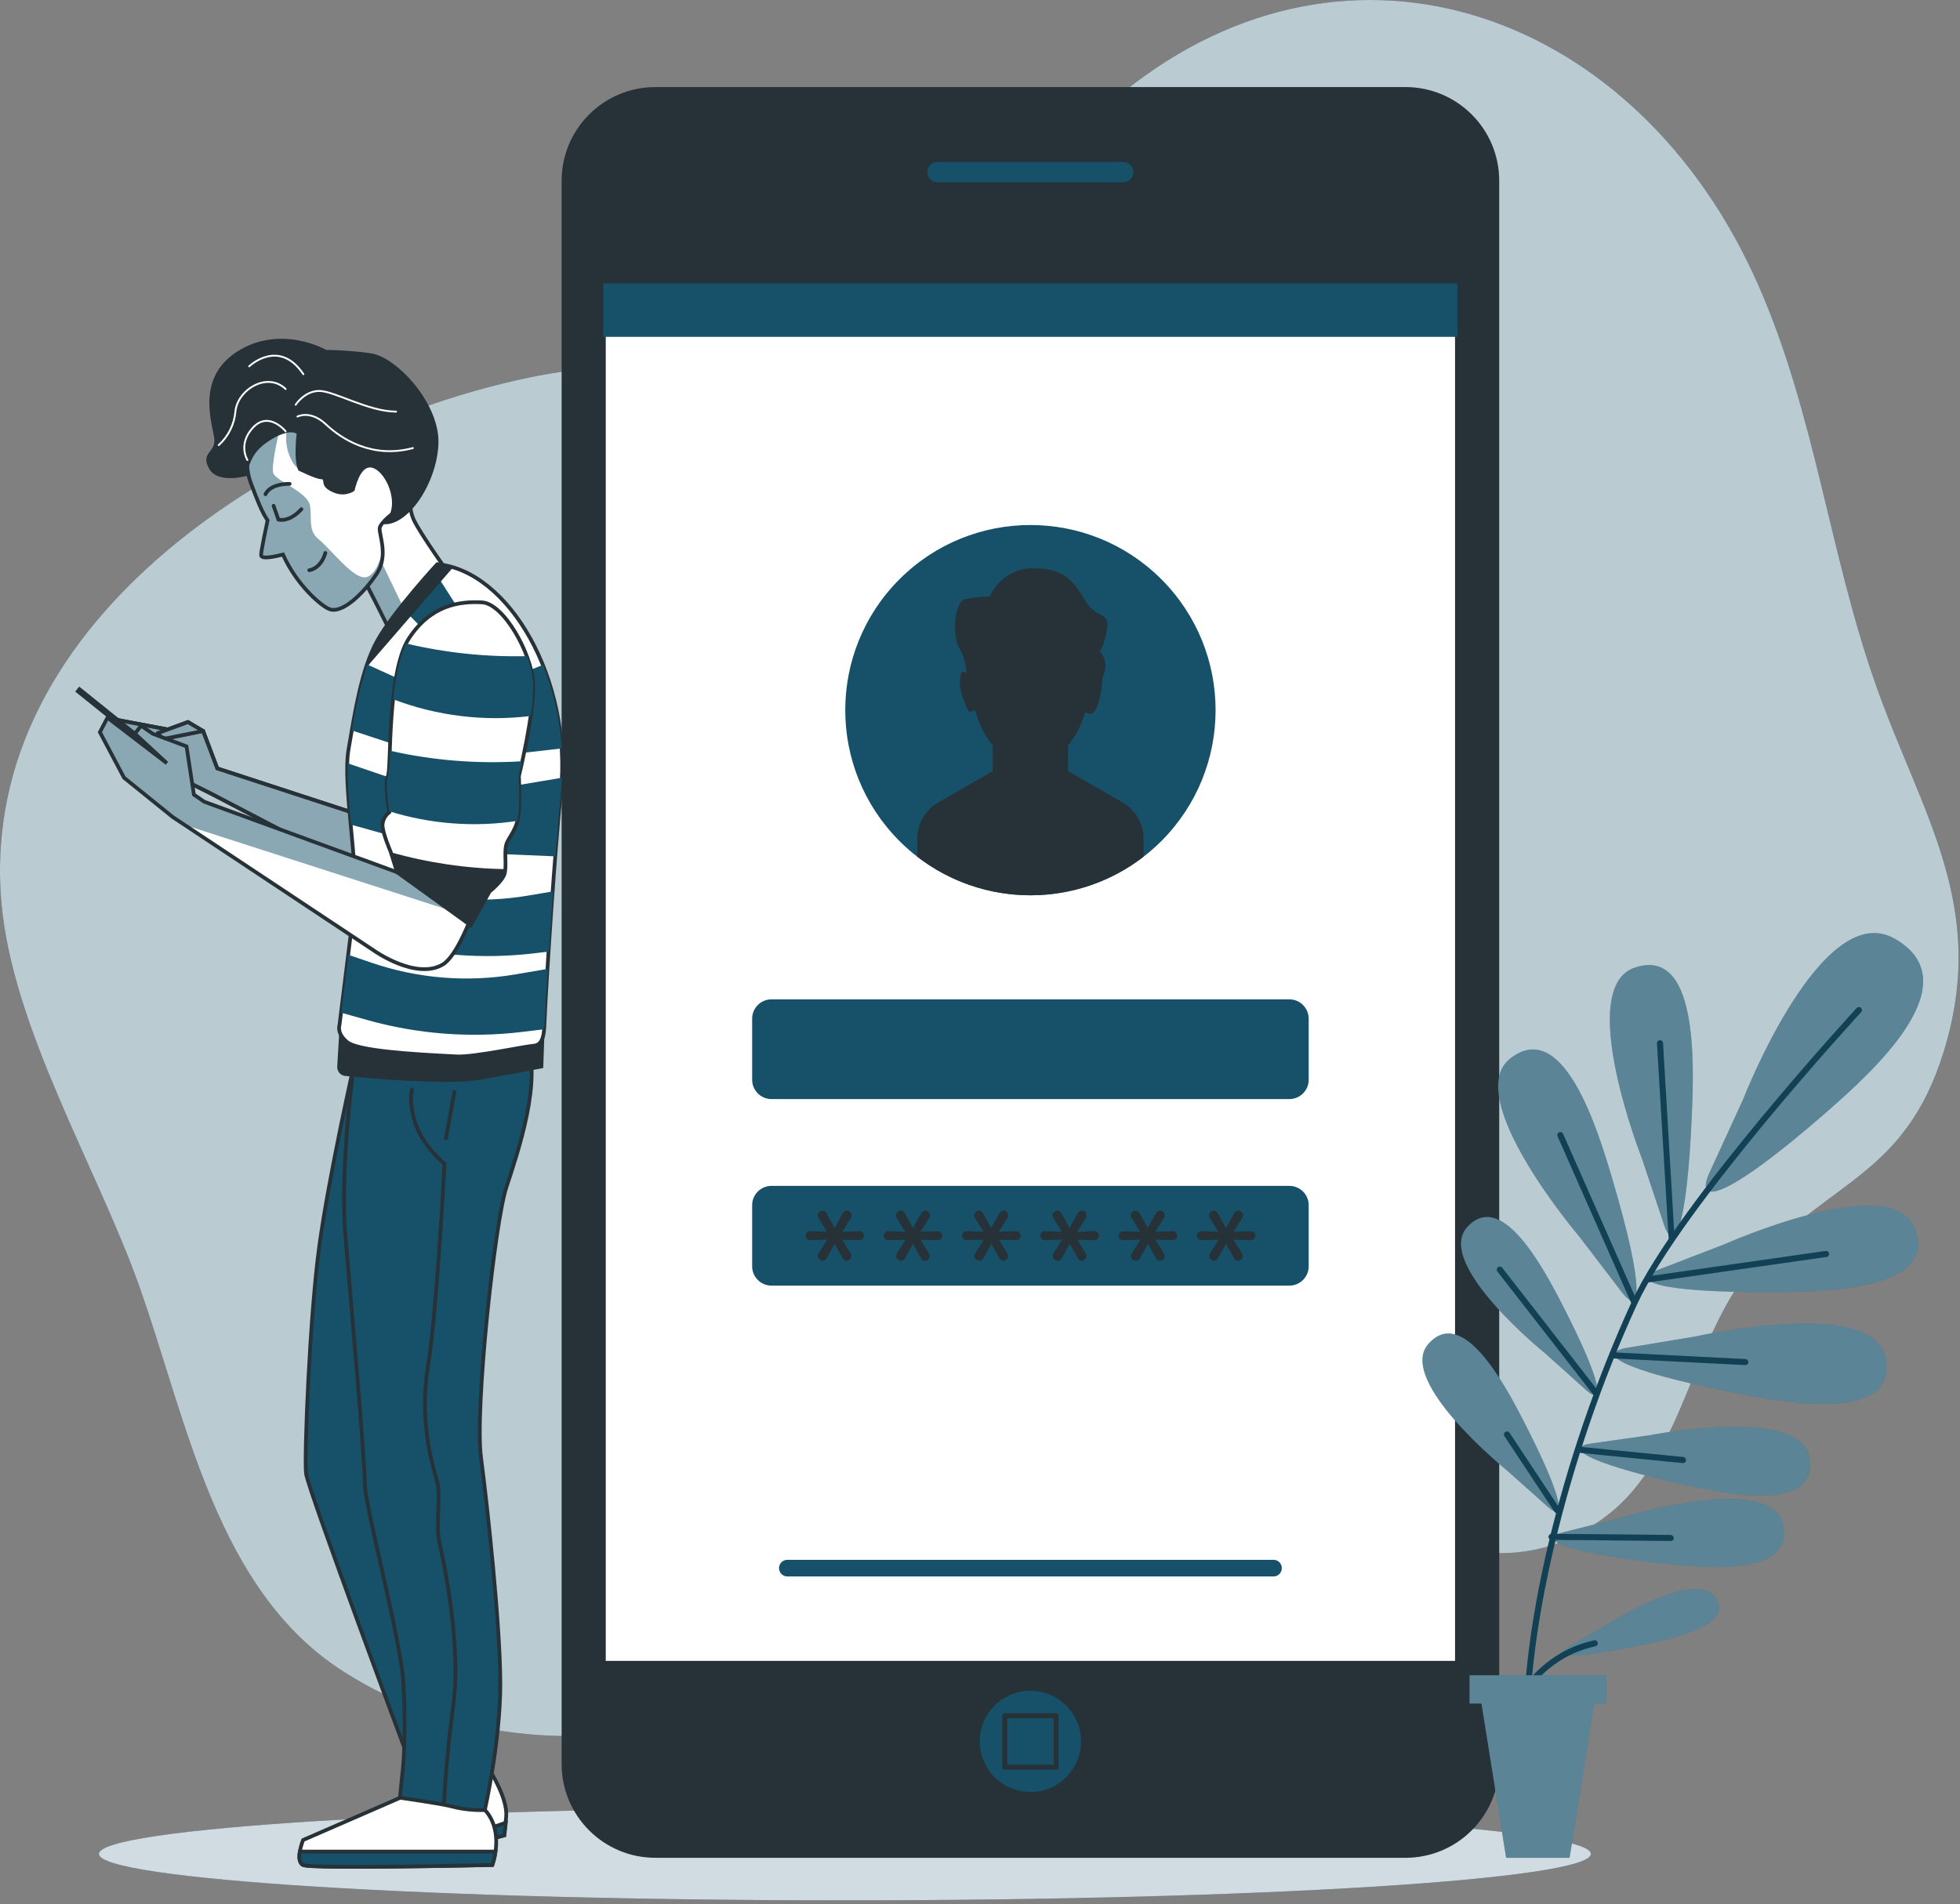 <svg width="528" height="513" viewBox="0 0 528 513" fill="none" xmlns="http://www.w3.org/2000/svg">
<rect x="0" y="0" width="528" height="513" fill="#808080" stroke="none"/>
<path d="M473.72 76.939C441.376 3.19 363.74 -24.578 302.484 24.939C278.564 44.257 263.64 75.002 234.351 87.339C206.869 98.909 172.055 95.503 142.337 101.769C79.053 115.029 -6.149 165.339 0.351 242.858C3.198 276.814 26.104 314.527 37.427 346.299C50.427 382.855 58.227 428.589 92.638 450.442C151.632 487.96 222.794 457.293 275.938 427.042C304.538 410.779 320.281 400.782 351.078 406.359C379.587 411.559 405.262 429.759 433.121 408.166C454.038 391.955 455.767 359.104 473.33 339.812C493.116 318.076 513.175 316.503 523.458 283.834C535.925 244.197 517.556 219.432 505.141 184.02C492.726 148.608 488.956 111.636 473.72 76.939Z" fill="#165069"/>
<g opacity="0.7">
<path d="M473.72 76.939C441.376 3.19 363.74 -24.578 302.484 24.939C278.564 44.257 263.64 75.002 234.351 87.339C206.869 98.909 172.055 95.503 142.337 101.769C79.053 115.029 -6.149 165.339 0.351 242.858C3.198 276.814 26.104 314.527 37.427 346.299C50.427 382.855 58.227 428.589 92.638 450.442C151.632 487.96 222.794 457.293 275.938 427.042C304.538 410.779 320.281 400.782 351.078 406.359C379.587 411.559 405.262 429.759 433.121 408.166C454.038 391.955 455.767 359.104 473.33 339.812C493.116 318.076 513.175 316.503 523.458 283.834C535.925 244.197 517.556 219.432 505.141 184.02C492.726 148.608 488.956 111.636 473.72 76.939Z" fill="white"/>
</g>
<path d="M227.604 512.023C338.588 512.023 428.558 506.418 428.558 499.504C428.558 492.59 338.588 486.985 227.604 486.985C116.621 486.985 26.65 492.59 26.65 499.504C26.65 506.418 116.621 512.023 227.604 512.023Z" fill="#165069"/>
<path opacity="0.8" d="M227.604 512.023C338.588 512.023 428.558 506.418 428.558 499.504C428.558 492.59 338.588 486.985 227.604 486.985C116.621 486.985 26.65 492.59 26.65 499.504C26.65 506.418 116.621 512.023 227.604 512.023Z" fill="white"/>
<path d="M378.612 23.457H176.553C162.603 23.457 151.294 34.766 151.294 48.716V475.298C151.294 489.248 162.603 500.557 176.553 500.557H378.612C392.562 500.557 403.871 489.248 403.871 475.298V48.716C403.871 34.766 392.562 23.457 378.612 23.457Z" fill="#263238"/>
<path d="M392.639 75.847H162.513V448.167H392.639V75.847Z" fill="white" stroke="#263238" stroke-width="1.337" stroke-miterlimit="10"/>
<path d="M312.854 226.61C332.333 207.131 332.333 175.548 312.854 156.068C293.374 136.588 261.791 136.588 242.311 156.068C222.831 175.548 222.831 207.131 242.311 226.61C261.791 246.09 293.374 246.09 312.854 226.61Z" fill="#165069"/>
<path d="M343.07 424.754H212.108C211.814 424.756 211.522 424.699 211.249 424.588C210.976 424.476 210.728 424.312 210.519 424.104C210.31 423.896 210.144 423.649 210.031 423.377C209.918 423.105 209.859 422.813 209.859 422.518C209.858 422.222 209.915 421.929 210.027 421.655C210.14 421.382 210.305 421.133 210.514 420.924C210.723 420.715 210.972 420.549 211.246 420.437C211.519 420.324 211.813 420.267 212.108 420.269H343.07C343.365 420.269 343.657 420.327 343.929 420.441C344.201 420.554 344.448 420.72 344.656 420.929C344.864 421.138 345.028 421.386 345.14 421.658C345.252 421.931 345.308 422.223 345.306 422.518C345.306 423.111 345.071 423.68 344.651 424.099C344.232 424.519 343.663 424.754 343.07 424.754Z" fill="#165069"/>
<path d="M347.334 269.261H207.831C204.952 269.261 202.618 271.595 202.618 274.474V290.919C202.618 293.798 204.952 296.132 207.831 296.132H347.334C350.213 296.132 352.547 293.798 352.547 290.919V274.474C352.547 271.595 350.213 269.261 347.334 269.261Z" fill="#165069"/>
<path d="M347.334 319.519H207.831C204.952 319.519 202.618 321.853 202.618 324.732V341.177C202.618 344.056 204.952 346.39 207.831 346.39H347.334C350.213 346.39 352.547 344.056 352.547 341.177V324.732C352.547 321.853 350.213 319.519 347.334 319.519Z" fill="#165069"/>
<path d="M302.418 216.221L287.742 207.771V200.79C289.867 198.219 291.406 195.216 292.253 191.989C292.758 192.169 293.29 192.261 293.826 192.262C295.646 192.262 296.803 186.62 296.998 182.59C299.117 178.105 296.231 175.479 296.231 175.479C296.231 175.479 297.427 174.283 298.22 169.486C299.013 164.689 295.424 166.691 292.63 162.297C289.834 157.903 287.833 153.119 278.655 153.119C276.126 153.036 273.63 153.716 271.492 155.069C269.355 156.423 267.674 158.389 266.669 160.711C264.384 160.719 262.107 160.985 259.883 161.504C257.075 162.297 256.282 171.488 258.674 175.089C259.744 177.057 260.316 179.258 260.338 181.498C259.701 180.718 259.038 180.51 258.674 182.278C257.881 186.269 261.079 191.859 261.079 191.859L262.73 191.391C263.561 194.839 265.166 198.053 267.423 200.79V207.771L252.746 216.221C251.031 217.211 249.608 218.634 248.618 220.347C247.627 222.061 247.105 224.005 247.104 225.984V230.82C255.833 237.563 266.552 241.222 277.582 241.222C288.612 241.222 299.331 237.563 308.061 230.82V225.984C308.062 224.004 307.54 222.059 306.55 220.345C305.559 218.631 304.134 217.209 302.418 216.221Z" fill="#263238"/>
<path d="M221.611 339.708C221.274 339.703 220.953 339.568 220.714 339.331C220.586 339.217 220.484 339.076 220.414 338.92C220.345 338.763 220.309 338.593 220.311 338.421C220.315 338.187 220.382 337.957 220.506 337.758L222.846 334.014L218.283 334.157C218.111 334.168 217.938 334.142 217.777 334.082C217.616 334.021 217.469 333.927 217.347 333.806C217.135 333.568 217.018 333.26 217.018 332.942C217.018 332.623 217.135 332.315 217.347 332.077C217.466 331.952 217.612 331.854 217.774 331.791C217.936 331.728 218.11 331.701 218.283 331.713L222.781 331.882L220.467 328.151C220.341 327.948 220.273 327.714 220.272 327.475C220.27 327.304 220.306 327.134 220.375 326.977C220.445 326.82 220.547 326.68 220.675 326.565C220.914 326.328 221.235 326.193 221.572 326.188C221.793 326.19 222.01 326.254 222.196 326.374C222.383 326.493 222.531 326.663 222.625 326.864L224.848 330.881L227.045 326.89C227.149 326.677 227.309 326.497 227.509 326.368C227.708 326.24 227.939 326.169 228.176 326.162C228.34 326.163 228.502 326.198 228.652 326.265C228.802 326.333 228.937 326.43 229.047 326.552C229.285 326.8 229.416 327.131 229.411 327.475C229.41 327.698 229.352 327.918 229.242 328.112L226.889 331.882L231.452 331.713C231.625 331.701 231.798 331.728 231.96 331.791C232.122 331.854 232.268 331.952 232.388 332.077C232.609 332.307 232.731 332.616 232.726 332.935C232.725 333.257 232.604 333.568 232.388 333.806C232.265 333.927 232.119 334.021 231.957 334.082C231.796 334.142 231.624 334.168 231.452 334.157L226.863 334.014L229.151 337.719C229.279 337.926 229.346 338.165 229.346 338.408C229.346 338.753 229.209 339.084 228.965 339.327C228.721 339.571 228.39 339.708 228.046 339.708C227.823 339.705 227.606 339.637 227.421 339.512C227.236 339.388 227.092 339.212 227.006 339.006L224.835 335.106L222.677 339.006C222.581 339.21 222.431 339.383 222.243 339.507C222.055 339.631 221.836 339.701 221.611 339.708Z" fill="#263238"/>
<path d="M242.697 339.708C242.361 339.703 242.039 339.568 241.8 339.331C241.672 339.217 241.57 339.076 241.501 338.92C241.431 338.763 241.396 338.593 241.397 338.421C241.401 338.187 241.469 337.957 241.592 337.758L243.932 334.014L239.382 334.157C239.209 334.165 239.035 334.138 238.872 334.078C238.709 334.017 238.56 333.925 238.433 333.806C238.261 333.628 238.146 333.402 238.103 333.158C238.061 332.914 238.093 332.662 238.195 332.437C238.298 332.211 238.466 332.021 238.677 331.892C238.889 331.763 239.135 331.701 239.382 331.713L243.867 331.882L241.553 328.151C241.427 327.948 241.36 327.714 241.358 327.475C241.357 327.304 241.392 327.134 241.462 326.977C241.531 326.82 241.633 326.68 241.761 326.565C242 326.328 242.322 326.193 242.658 326.188C242.88 326.19 243.096 326.254 243.283 326.374C243.469 326.493 243.618 326.663 243.711 326.864L245.934 330.881L248.131 326.89C248.235 326.677 248.396 326.497 248.595 326.368C248.795 326.24 249.025 326.169 249.262 326.162C249.427 326.161 249.59 326.196 249.74 326.263C249.89 326.33 250.024 326.429 250.133 326.552C250.254 326.674 250.349 326.818 250.414 326.976C250.478 327.134 250.511 327.304 250.51 327.475C250.506 327.7 250.443 327.919 250.328 328.112L247.975 331.882L252.551 331.739C252.722 331.728 252.894 331.754 253.054 331.817C253.213 331.88 253.357 331.978 253.474 332.103C253.696 332.333 253.817 332.642 253.812 332.961C253.811 333.283 253.691 333.594 253.474 333.832C253.354 333.953 253.21 334.047 253.051 334.107C252.891 334.168 252.721 334.194 252.551 334.183L247.949 334.04L250.237 337.745C250.365 337.952 250.433 338.191 250.432 338.434C250.432 338.779 250.295 339.11 250.051 339.353C249.808 339.597 249.477 339.734 249.132 339.734C248.909 339.731 248.692 339.663 248.507 339.538C248.323 339.414 248.178 339.238 248.092 339.032L245.921 335.132L243.763 339.032C243.664 339.231 243.512 339.399 243.324 339.518C243.136 339.638 242.92 339.703 242.697 339.708Z" fill="#263238"/>
<path d="M263.796 339.708C263.455 339.707 263.128 339.571 262.886 339.331C262.758 339.217 262.656 339.076 262.586 338.92C262.517 338.763 262.482 338.593 262.483 338.421C262.487 338.187 262.554 337.957 262.678 337.758L265.018 334.014L260.468 334.157C260.223 334.167 259.98 334.104 259.772 333.975C259.563 333.847 259.397 333.659 259.295 333.436C259.193 333.213 259.16 332.964 259.2 332.722C259.24 332.48 259.351 332.256 259.519 332.077C259.642 331.952 259.79 331.855 259.954 331.792C260.117 331.729 260.293 331.702 260.468 331.713L264.953 331.882L262.639 328.151C262.513 327.948 262.445 327.714 262.444 327.475C262.448 327.304 262.486 327.136 262.555 326.98C262.624 326.824 262.723 326.683 262.847 326.565C263.089 326.325 263.416 326.19 263.757 326.188C263.976 326.192 264.19 326.257 264.374 326.377C264.558 326.497 264.704 326.665 264.797 326.864L267.02 330.881L269.217 326.89C269.321 326.677 269.482 326.497 269.681 326.368C269.88 326.24 270.111 326.169 270.348 326.162C270.512 326.161 270.675 326.196 270.825 326.263C270.976 326.33 271.11 326.429 271.219 326.552C271.339 326.674 271.435 326.818 271.499 326.976C271.564 327.134 271.597 327.304 271.596 327.475C271.591 327.7 271.529 327.919 271.414 328.112L269.061 331.882L273.637 331.713C273.805 331.696 273.975 331.716 274.135 331.77C274.295 331.824 274.442 331.912 274.565 332.028C274.688 332.144 274.785 332.285 274.849 332.441C274.913 332.598 274.943 332.766 274.937 332.935C274.94 333.256 274.824 333.566 274.612 333.806C274.489 333.927 274.343 334.021 274.181 334.082C274.02 334.142 273.848 334.168 273.676 334.157L269.087 334.014L271.362 337.719C271.49 337.926 271.558 338.165 271.557 338.408C271.553 338.579 271.515 338.747 271.446 338.903C271.377 339.059 271.277 339.2 271.154 339.318C271.041 339.44 270.904 339.537 270.752 339.604C270.6 339.671 270.436 339.707 270.27 339.708C270.049 339.704 269.834 339.636 269.651 339.511C269.469 339.386 269.327 339.211 269.243 339.006L267.059 335.106L264.901 339.006C264.804 339.217 264.648 339.395 264.452 339.52C264.256 339.644 264.028 339.71 263.796 339.708Z" fill="#263238"/>
<path d="M284.881 339.708C284.54 339.707 284.214 339.571 283.972 339.331C283.727 339.091 283.586 338.764 283.581 338.421C283.577 338.187 283.641 337.957 283.764 337.758L286.103 334.014L281.553 334.157C281.38 334.165 281.206 334.138 281.043 334.078C280.88 334.017 280.731 333.925 280.604 333.806C280.392 333.568 280.275 333.26 280.275 332.942C280.275 332.623 280.392 332.315 280.604 332.077C280.73 331.956 280.879 331.861 281.042 331.799C281.205 331.736 281.379 331.707 281.553 331.713L286.051 331.882L283.75 328.151C283.625 327.948 283.557 327.714 283.556 327.475C283.56 327.304 283.597 327.136 283.666 326.98C283.736 326.824 283.835 326.683 283.958 326.565C284.201 326.325 284.527 326.19 284.868 326.188C285.09 326.19 285.307 326.254 285.493 326.374C285.679 326.493 285.828 326.663 285.922 326.864L288.131 330.881L290.328 326.89C290.433 326.677 290.593 326.497 290.793 326.368C290.992 326.24 291.223 326.169 291.459 326.162C291.624 326.161 291.787 326.196 291.937 326.263C292.087 326.33 292.221 326.429 292.331 326.552C292.451 326.674 292.546 326.818 292.611 326.976C292.676 327.134 292.709 327.304 292.708 327.475C292.703 327.7 292.64 327.919 292.525 328.112L290.172 331.882L294.748 331.713C294.917 331.696 295.087 331.716 295.247 331.77C295.407 331.824 295.553 331.912 295.677 332.028C295.8 332.144 295.897 332.285 295.961 332.441C296.025 332.598 296.055 332.766 296.048 332.935C296.051 333.256 295.935 333.566 295.723 333.806C295.601 333.927 295.454 334.021 295.293 334.082C295.132 334.142 294.959 334.168 294.787 334.157L290.198 334.014L292.473 337.719C292.602 337.926 292.669 338.165 292.668 338.408C292.67 338.58 292.634 338.75 292.565 338.907C292.495 339.063 292.393 339.204 292.265 339.318C292.152 339.44 292.016 339.537 291.864 339.604C291.712 339.671 291.548 339.707 291.381 339.708C291.16 339.704 290.945 339.636 290.763 339.511C290.58 339.386 290.438 339.211 290.354 339.006L288.17 335.106L286.012 339.006C285.913 339.221 285.753 339.402 285.552 339.527C285.351 339.652 285.118 339.715 284.881 339.708Z" fill="#263238"/>
<path d="M305.968 339.708C305.627 339.707 305.301 339.571 305.058 339.331C304.857 339.127 304.729 338.862 304.693 338.578C304.658 338.293 304.718 338.005 304.863 337.758L307.19 334.014L302.64 334.157C302.467 334.165 302.293 334.138 302.13 334.078C301.967 334.017 301.818 333.925 301.691 333.806C301.479 333.568 301.362 333.26 301.362 332.942C301.362 332.623 301.479 332.315 301.691 332.077C301.817 331.956 301.966 331.861 302.129 331.799C302.292 331.736 302.466 331.707 302.64 331.713L307.138 331.882L304.824 328.151C304.698 327.948 304.631 327.714 304.629 327.475C304.634 327.132 304.774 326.805 305.019 326.565C305.262 326.325 305.588 326.19 305.929 326.188C306.151 326.19 306.367 326.254 306.554 326.374C306.74 326.493 306.889 326.663 306.982 326.864L309.192 330.881L311.389 326.89C311.494 326.677 311.654 326.497 311.853 326.369C312.053 326.24 312.283 326.169 312.52 326.162C312.687 326.161 312.852 326.196 313.004 326.263C313.156 326.33 313.293 326.429 313.404 326.552C313.643 326.8 313.774 327.131 313.768 327.475C313.764 327.7 313.701 327.919 313.586 328.112L311.233 331.882L315.809 331.713C315.978 331.696 316.148 331.716 316.308 331.77C316.468 331.824 316.614 331.912 316.738 332.028C316.861 332.144 316.958 332.285 317.022 332.441C317.086 332.598 317.116 332.766 317.109 332.935C317.112 333.256 316.996 333.566 316.784 333.806C316.662 333.927 316.515 334.021 316.354 334.082C316.193 334.142 316.02 334.168 315.848 334.157L311.259 334.014L313.534 337.719C313.663 337.926 313.73 338.165 313.729 338.408C313.731 338.58 313.695 338.75 313.626 338.907C313.556 339.063 313.454 339.204 313.326 339.318C313.213 339.44 313.077 339.537 312.925 339.604C312.773 339.671 312.609 339.707 312.442 339.708C312.221 339.704 312.006 339.636 311.824 339.511C311.641 339.386 311.499 339.211 311.415 339.006L309.231 335.106L307.073 339.006C306.976 339.217 306.82 339.395 306.624 339.52C306.428 339.644 306.201 339.71 305.968 339.708Z" fill="#263238"/>
<path d="M327.054 339.708C326.717 339.703 326.396 339.568 326.157 339.331C326.029 339.217 325.927 339.076 325.857 338.92C325.788 338.763 325.753 338.593 325.754 338.421C325.758 338.187 325.825 337.958 325.949 337.758L328.276 334.014L323.726 334.157C323.559 334.17 323.39 334.147 323.232 334.092C323.074 334.036 322.929 333.947 322.807 333.832C322.684 333.718 322.587 333.578 322.522 333.424C322.456 333.269 322.424 333.103 322.426 332.935C322.425 332.776 322.456 332.618 322.516 332.471C322.576 332.324 322.665 332.19 322.777 332.077C322.897 331.952 323.043 331.854 323.204 331.791C323.366 331.728 323.54 331.701 323.713 331.713L328.211 331.882L325.897 328.151C325.771 327.948 325.704 327.714 325.702 327.475C325.707 327.132 325.847 326.805 326.092 326.565C326.334 326.325 326.661 326.19 327.002 326.188C327.223 326.19 327.44 326.254 327.626 326.374C327.813 326.493 327.961 326.663 328.055 326.864L330.265 330.881L332.475 326.89C332.578 326.679 332.737 326.5 332.933 326.372C333.13 326.244 333.358 326.171 333.593 326.162C333.759 326.161 333.924 326.196 334.077 326.263C334.229 326.33 334.365 326.429 334.477 326.552C334.715 326.8 334.846 327.131 334.841 327.475C334.84 327.698 334.782 327.918 334.672 328.112L332.319 331.882L336.882 331.713C337.055 331.701 337.229 331.728 337.39 331.791C337.552 331.854 337.698 331.952 337.818 332.077C338.039 332.307 338.161 332.616 338.156 332.935C338.155 333.257 338.035 333.568 337.818 333.806C337.695 333.927 337.549 334.021 337.387 334.082C337.226 334.142 337.054 334.168 336.882 334.157L332.293 334.014L334.568 337.719C334.696 337.926 334.764 338.165 334.763 338.408C334.758 338.751 334.618 339.078 334.373 339.318C334.136 339.56 333.814 339.7 333.476 339.708C333.255 339.704 333.04 339.636 332.857 339.511C332.675 339.386 332.533 339.211 332.449 339.006L330.265 335.106L328.107 339.006C328.013 339.209 327.865 339.382 327.68 339.506C327.494 339.63 327.277 339.7 327.054 339.708Z" fill="#263238"/>
<g style="mix-blend-mode:multiply">
<path d="M392.639 76.341H162.513V90.758H392.639V76.341Z" fill="#165069"/>
</g>
<path d="M302.601 49.782H252.551C251.647 49.782 250.781 49.423 250.142 48.784C249.503 48.146 249.145 47.279 249.145 46.376C249.145 45.473 249.503 44.606 250.142 43.968C250.781 43.329 251.647 42.97 252.551 42.97H302.601C303.504 42.97 304.37 43.329 305.009 43.968C305.648 44.606 306.007 45.473 306.007 46.376C306.007 47.279 305.648 48.146 305.009 48.784C304.37 49.423 303.504 49.782 302.601 49.782Z" fill="#165069" stroke="#263238" stroke-width="1.337" stroke-linecap="round" stroke-linejoin="round"/>
<path d="M291.226 469.201C291.228 466.5 290.43 463.859 288.931 461.613C287.432 459.366 285.3 457.614 282.805 456.58C280.311 455.545 277.565 455.273 274.916 455.8C272.267 456.326 269.834 457.626 267.924 459.536C266.014 461.446 264.714 463.879 264.187 466.528C263.661 469.177 263.933 471.923 264.967 474.418C266.002 476.912 267.754 479.044 270 480.543C272.247 482.042 274.888 482.841 277.589 482.838C281.204 482.835 284.671 481.397 287.228 478.84C289.784 476.283 291.222 472.817 291.226 469.201Z" fill="#165069"/>
<path d="M284.505 462.285H270.673V476.117H284.505V462.285Z" fill="#165069" stroke="#263238" stroke-width="1.337" stroke-linecap="round" stroke-linejoin="round"/>
<path d="M442.351 312.239C442.351 312.239 424.229 266.193 440.362 260.72C457.158 255.013 456.417 285.42 455.767 300.24C454.402 331.908 450.905 337.797 448.292 330.062L442.351 312.239ZM436.904 348.158C441.883 354.658 443.287 347.924 434.304 317.517C430.092 303.217 420.94 274.292 406.9 285.147C393.419 295.547 425.503 333.247 425.503 333.247L436.904 348.158ZM427.284 374.548C432.029 378.76 432.12 373.443 420.849 351.486C415.558 341.203 404.365 320.39 395.2 330.686C386.399 340.618 416.39 364.759 416.39 364.759L427.284 374.548ZM416.884 405.93C421.629 410.155 421.72 404.825 410.449 382.881C405.158 372.598 393.965 351.772 384.8 362.081C376.051 372.039 405.951 396.18 405.951 396.18L416.884 405.93ZM446.914 342.048C439.322 345.012 445.354 348.236 477.061 348.145C491.933 348.145 522.301 347.469 515.827 330.946C509.626 315.073 464.464 335.288 464.464 335.288L446.914 342.048ZM438.269 363.16C430.235 364.551 435.513 368.919 466.609 375.133C481.182 378.058 511.069 383.453 508.014 366.033C505.089 349.237 456.807 360.079 456.807 360.079L438.269 363.16ZM428.597 388.939C421.759 389.927 426.127 393.736 452.27 399.716C464.529 402.524 489.684 407.789 487.5 392.93C485.42 378.63 444.34 386.716 444.34 386.716L428.597 388.939ZM421.252 412.82C414.557 414.523 419.302 417.851 445.952 421.023C458.432 422.505 484.003 425.079 480.272 410.532C476.671 396.57 436.683 408.933 436.683 408.933L421.252 412.82ZM460.434 316.139C456.534 324.875 464.633 323.549 492.167 299.525C505.063 288.254 530.933 264.672 510.445 252.933C490.776 241.649 469.625 296.093 469.625 296.093L460.434 316.139ZM422.266 443.929C418.145 446.334 422.188 447.27 441.09 443.5C449.956 441.745 467.987 437.845 461.89 430.149C455.988 422.739 431.808 438.339 431.808 438.339L422.266 443.929Z" fill="#165069"/>
<path opacity="0.3" d="M442.351 312.239C442.351 312.239 424.229 266.193 440.362 260.72C457.158 255.013 456.417 285.42 455.767 300.24C454.402 331.908 450.905 337.797 448.292 330.062L442.351 312.239ZM436.904 348.158C441.883 354.658 443.287 347.924 434.304 317.517C430.092 303.217 420.94 274.292 406.9 285.147C393.419 295.547 425.503 333.247 425.503 333.247L436.904 348.158ZM427.284 374.548C432.029 378.76 432.12 373.443 420.849 351.486C415.558 341.203 404.365 320.39 395.2 330.686C386.399 340.618 416.39 364.759 416.39 364.759L427.284 374.548ZM416.884 405.93C421.629 410.155 421.72 404.825 410.449 382.881C405.158 372.598 393.965 351.772 384.8 362.081C376.051 372.039 405.951 396.18 405.951 396.18L416.884 405.93ZM446.914 342.048C439.322 345.012 445.354 348.236 477.061 348.145C491.933 348.145 522.301 347.469 515.827 330.946C509.626 315.073 464.464 335.288 464.464 335.288L446.914 342.048ZM438.269 363.16C430.235 364.551 435.513 368.919 466.609 375.133C481.182 378.058 511.069 383.453 508.014 366.033C505.089 349.237 456.807 360.079 456.807 360.079L438.269 363.16ZM428.597 388.939C421.759 389.927 426.127 393.736 452.27 399.716C464.529 402.524 489.684 407.789 487.5 392.93C485.42 378.63 444.34 386.716 444.34 386.716L428.597 388.939ZM421.252 412.82C414.557 414.523 419.302 417.851 445.952 421.023C458.432 422.505 484.003 425.079 480.272 410.532C476.671 396.57 436.683 408.933 436.683 408.933L421.252 412.82ZM460.434 316.139C456.534 324.875 464.633 323.549 492.167 299.525C505.063 288.254 530.933 264.672 510.445 252.933C490.776 241.649 469.625 296.093 469.625 296.093L460.434 316.139ZM422.266 443.929C418.145 446.334 422.188 447.27 441.09 443.5C449.956 441.745 467.987 437.845 461.89 430.149C455.988 422.739 431.808 438.339 431.808 438.339L422.266 443.929Z" fill="white"/>
<path d="M450.346 333.676L447.187 281.117L450.346 333.676ZM440.349 351.018L420.381 305.817L440.349 351.018ZM491.881 337.875L444.028 344.739L491.881 337.875ZM430.001 375.38L404.092 342.139L430.001 375.38ZM434.551 365.188L470.249 366.982L434.551 365.188ZM426.101 390.681L453.401 393.385L426.101 390.681ZM419.51 406.879L405.951 386.482L419.51 406.879ZM417.95 414.081L450.047 414.38L417.95 414.081ZM411.45 474.297C411.665 474.28 411.865 474.18 412.006 474.017C412.148 473.853 412.219 473.641 412.204 473.426C410.163 442.772 422.019 392.566 441.038 351.356C453.193 325.018 500.838 273.252 501.345 272.732C501.499 272.579 501.585 272.37 501.585 272.154C501.585 271.937 501.499 271.729 501.345 271.575C501.271 271.5 501.181 271.44 501.083 271.399C500.985 271.358 500.88 271.337 500.773 271.337C500.667 271.337 500.562 271.358 500.464 271.399C500.365 271.44 500.276 271.5 500.201 271.575C499.72 272.095 451.88 324.056 439.621 350.628C420.251 392.839 408.551 442.135 410.631 473.53C410.648 473.737 410.741 473.93 410.892 474.072C411.044 474.214 411.243 474.294 411.45 474.297ZM450.333 334.482C450.548 334.469 450.749 334.371 450.893 334.21C451.037 334.05 451.111 333.839 451.1 333.624L447.993 281.039C447.988 280.932 447.962 280.827 447.916 280.73C447.87 280.633 447.805 280.547 447.725 280.475C447.646 280.404 447.552 280.349 447.451 280.314C447.35 280.279 447.242 280.265 447.135 280.272C446.92 280.285 446.719 280.383 446.576 280.544C446.432 280.704 446.358 280.915 446.368 281.13L449.527 333.689C449.537 333.896 449.627 334.091 449.777 334.234C449.927 334.377 450.126 334.456 450.333 334.456V334.482ZM440.635 351.759C440.83 351.671 440.983 351.51 441.06 351.311C441.138 351.112 441.135 350.89 441.051 350.693L421.07 305.492C420.984 305.296 420.824 305.141 420.624 305.063C420.424 304.985 420.201 304.99 420.004 305.076C419.808 305.162 419.654 305.323 419.576 305.523C419.498 305.723 419.502 305.946 419.588 306.142L439.556 351.343C439.619 351.488 439.722 351.612 439.854 351.7C439.985 351.787 440.139 351.835 440.297 351.837C440.432 351.844 440.566 351.817 440.687 351.759H440.635ZM444.093 345.519L491.92 338.681C492.036 338.679 492.15 338.652 492.254 338.602C492.358 338.553 492.451 338.482 492.526 338.394C492.601 338.306 492.657 338.204 492.689 338.093C492.722 337.982 492.731 337.865 492.715 337.751C492.699 337.637 492.659 337.527 492.598 337.429C492.537 337.331 492.456 337.247 492.36 337.182C492.264 337.118 492.156 337.075 492.042 337.055C491.928 337.036 491.811 337.04 491.699 337.069L443.872 343.907C443.659 343.921 443.459 344.019 443.318 344.18C443.176 344.341 443.105 344.551 443.118 344.765C443.132 344.979 443.23 345.178 443.391 345.32C443.552 345.461 443.763 345.533 443.976 345.519H444.093ZM430.456 376.03C430.626 375.897 430.737 375.702 430.763 375.488C430.79 375.273 430.731 375.057 430.599 374.886L404.677 341.58C404.545 341.408 404.349 341.295 404.133 341.267C403.917 341.239 403.699 341.298 403.527 341.431C403.355 341.563 403.242 341.759 403.214 341.975C403.186 342.191 403.245 342.409 403.377 342.581L429.351 375.939C429.427 376.036 429.523 376.115 429.634 376.169C429.744 376.223 429.865 376.251 429.988 376.251C430.182 376.241 430.367 376.163 430.508 376.03H430.456ZM470.964 367.021C470.972 366.806 470.894 366.597 470.748 366.439C470.602 366.281 470.399 366.186 470.184 366.176L434.551 364.369C434.351 364.383 434.163 364.47 434.023 364.613C433.882 364.756 433.799 364.946 433.79 365.147C433.78 365.347 433.844 365.544 433.97 365.701C434.096 365.857 434.275 365.961 434.473 365.994L470.171 367.801C470.386 367.808 470.596 367.73 470.754 367.584C470.912 367.438 471.006 367.236 471.016 367.021H470.964ZM454.155 393.463C454.168 393.356 454.159 393.248 454.129 393.144C454.099 393.041 454.049 392.945 453.981 392.861C453.913 392.777 453.829 392.708 453.734 392.657C453.639 392.607 453.535 392.576 453.427 392.566L426.127 389.875C426.021 389.864 425.914 389.875 425.813 389.905C425.711 389.936 425.616 389.987 425.534 390.055C425.451 390.122 425.383 390.206 425.334 390.3C425.284 390.394 425.253 390.497 425.243 390.603C425.225 390.816 425.291 391.028 425.427 391.193C425.563 391.359 425.759 391.464 425.971 391.487L453.271 394.191H453.349C453.559 394.206 453.766 394.138 453.926 394.002C454.087 393.866 454.188 393.672 454.207 393.463H454.155ZM419.9 407.555C420.081 407.436 420.207 407.25 420.251 407.038C420.295 406.826 420.253 406.605 420.134 406.424L406.64 386.027C406.517 385.851 406.33 385.73 406.119 385.689C405.909 385.648 405.69 385.69 405.509 385.806C405.329 385.925 405.203 386.111 405.159 386.323C405.115 386.535 405.157 386.756 405.275 386.937L418.769 407.334C418.847 407.446 418.95 407.537 419.069 407.6C419.189 407.664 419.323 407.697 419.458 407.698C419.635 407.708 419.809 407.657 419.952 407.555H419.9ZM450.866 414.38C450.863 414.166 450.778 413.962 450.628 413.809C450.477 413.657 450.274 413.568 450.06 413.561L417.963 413.262C417.75 413.262 417.545 413.347 417.394 413.498C417.242 413.649 417.157 413.854 417.157 414.068C417.154 414.175 417.172 414.282 417.211 414.383C417.25 414.483 417.309 414.574 417.385 414.65C417.46 414.727 417.55 414.787 417.65 414.828C417.749 414.869 417.856 414.889 417.963 414.887L450.06 415.186C450.17 415.191 450.28 415.174 450.383 415.136C450.486 415.098 450.58 415.04 450.66 414.965C450.74 414.89 450.804 414.799 450.849 414.699C450.893 414.598 450.917 414.49 450.918 414.38H450.866ZM407.797 462.376C407.862 462.233 413.335 447.153 429.793 443.552C430.005 443.505 430.19 443.377 430.307 443.194C430.424 443.011 430.464 442.789 430.417 442.577C430.365 442.369 430.234 442.19 430.053 442.076C429.871 441.962 429.652 441.923 429.442 441.966C412.087 445.762 406.328 461.687 406.263 461.843C406.196 462.048 406.212 462.272 406.307 462.466C406.401 462.66 406.567 462.809 406.77 462.883H407.03C407.203 462.898 407.376 462.857 407.524 462.765C407.672 462.674 407.786 462.537 407.849 462.376H407.797ZM411.45 474.297C411.665 474.28 411.865 474.18 412.006 474.017C412.148 473.853 412.219 473.641 412.204 473.426C410.163 442.772 422.019 392.566 441.038 351.356C453.193 325.018 500.838 273.252 501.345 272.732C501.499 272.579 501.585 272.37 501.585 272.154C501.585 271.937 501.499 271.729 501.345 271.575C501.271 271.5 501.181 271.44 501.083 271.399C500.985 271.358 500.88 271.337 500.773 271.337C500.667 271.337 500.562 271.358 500.464 271.399C500.365 271.44 500.276 271.5 500.201 271.575C499.72 272.095 451.88 324.056 439.621 350.628C420.251 392.839 408.551 442.135 410.631 473.53C410.648 473.737 410.741 473.93 410.892 474.072C411.044 474.214 411.243 474.294 411.45 474.297ZM450.333 334.482C450.548 334.469 450.749 334.371 450.893 334.21C451.037 334.05 451.111 333.839 451.1 333.624L447.993 281.039C447.988 280.932 447.962 280.827 447.916 280.73C447.87 280.633 447.805 280.547 447.725 280.475C447.646 280.404 447.552 280.349 447.451 280.314C447.35 280.279 447.242 280.265 447.135 280.272C446.92 280.285 446.719 280.383 446.576 280.544C446.432 280.704 446.358 280.915 446.368 281.13L449.527 333.689C449.537 333.896 449.627 334.091 449.777 334.234C449.927 334.377 450.126 334.456 450.333 334.456V334.482ZM440.635 351.759C440.83 351.671 440.983 351.51 441.06 351.311C441.138 351.112 441.135 350.89 441.051 350.693L421.07 305.492C420.984 305.296 420.824 305.141 420.624 305.063C420.424 304.985 420.201 304.99 420.004 305.076C419.808 305.162 419.654 305.323 419.576 305.523C419.498 305.723 419.502 305.946 419.588 306.142L439.556 351.343C439.619 351.488 439.722 351.612 439.854 351.7C439.985 351.787 440.139 351.835 440.297 351.837C440.432 351.844 440.566 351.817 440.687 351.759H440.635ZM444.093 345.519L491.92 338.681C492.036 338.679 492.15 338.652 492.254 338.602C492.358 338.553 492.451 338.482 492.526 338.394C492.601 338.306 492.657 338.204 492.689 338.093C492.722 337.982 492.731 337.865 492.715 337.751C492.699 337.637 492.659 337.527 492.598 337.429C492.537 337.331 492.456 337.247 492.36 337.182C492.264 337.118 492.156 337.075 492.042 337.055C491.928 337.036 491.811 337.04 491.699 337.069L443.872 343.907C443.659 343.921 443.459 344.019 443.318 344.18C443.176 344.341 443.105 344.551 443.118 344.765C443.132 344.979 443.23 345.178 443.391 345.32C443.552 345.461 443.763 345.533 443.976 345.519H444.093ZM430.456 376.03C430.626 375.897 430.737 375.702 430.763 375.488C430.79 375.273 430.731 375.057 430.599 374.886L404.677 341.58C404.612 341.495 404.53 341.423 404.436 341.369C404.343 341.316 404.24 341.281 404.133 341.267C404.026 341.253 403.918 341.26 403.814 341.289C403.71 341.317 403.612 341.365 403.527 341.431C403.442 341.496 403.37 341.578 403.316 341.672C403.263 341.765 403.228 341.868 403.214 341.975C403.2 342.082 403.207 342.19 403.235 342.294C403.263 342.398 403.312 342.496 403.377 342.581L429.351 375.939C429.427 376.036 429.523 376.115 429.634 376.169C429.744 376.223 429.865 376.251 429.988 376.251C430.182 376.241 430.367 376.163 430.508 376.03H430.456ZM470.964 367.021C470.972 366.806 470.894 366.597 470.748 366.439C470.602 366.281 470.399 366.186 470.184 366.176L434.551 364.369C434.351 364.383 434.163 364.47 434.023 364.613C433.882 364.756 433.799 364.946 433.79 365.147C433.78 365.347 433.844 365.544 433.97 365.701C434.096 365.857 434.275 365.961 434.473 365.994L470.171 367.801C470.386 367.808 470.596 367.73 470.754 367.584C470.912 367.438 471.006 367.236 471.016 367.021H470.964ZM454.155 393.463C454.168 393.356 454.159 393.248 454.129 393.144C454.099 393.041 454.049 392.945 453.981 392.861C453.913 392.777 453.829 392.708 453.734 392.657C453.639 392.607 453.535 392.576 453.427 392.566L426.127 389.875C426.021 389.864 425.914 389.875 425.813 389.905C425.711 389.936 425.616 389.987 425.534 390.055C425.451 390.122 425.383 390.206 425.334 390.3C425.284 390.394 425.253 390.497 425.243 390.603C425.225 390.816 425.291 391.028 425.427 391.193C425.563 391.359 425.759 391.464 425.971 391.487L453.271 394.191H453.349C453.559 394.206 453.766 394.138 453.926 394.002C454.087 393.866 454.188 393.672 454.207 393.463H454.155ZM419.9 407.555C420.081 407.436 420.207 407.25 420.251 407.038C420.295 406.826 420.253 406.605 420.134 406.424L406.64 386.027C406.517 385.851 406.33 385.73 406.119 385.689C405.909 385.648 405.69 385.69 405.509 385.806C405.329 385.925 405.203 386.111 405.159 386.323C405.115 386.535 405.157 386.756 405.275 386.937L418.769 407.334C418.847 407.446 418.95 407.537 419.069 407.6C419.189 407.664 419.323 407.697 419.458 407.698C419.635 407.708 419.809 407.657 419.952 407.555H419.9ZM450.866 414.38C450.863 414.166 450.778 413.962 450.628 413.809C450.477 413.657 450.274 413.568 450.06 413.561L417.963 413.262C417.75 413.262 417.545 413.347 417.394 413.498C417.242 413.649 417.157 413.854 417.157 414.068C417.154 414.175 417.172 414.282 417.211 414.383C417.25 414.483 417.309 414.574 417.385 414.65C417.46 414.727 417.55 414.787 417.65 414.828C417.749 414.869 417.856 414.889 417.963 414.887L450.06 415.186C450.17 415.191 450.28 415.174 450.383 415.136C450.486 415.098 450.58 415.04 450.66 414.965C450.74 414.89 450.804 414.799 450.849 414.699C450.893 414.598 450.917 414.49 450.918 414.38H450.866ZM407.797 462.376C407.862 462.233 413.335 447.153 429.793 443.552C430.005 443.505 430.19 443.377 430.307 443.194C430.424 443.011 430.464 442.789 430.417 442.577C430.365 442.369 430.234 442.19 430.053 442.076C429.871 441.962 429.652 441.923 429.442 441.966C412.087 445.762 406.328 461.687 406.263 461.843C406.196 462.048 406.212 462.272 406.307 462.466C406.401 462.66 406.567 462.809 406.77 462.883H407.03C407.203 462.898 407.376 462.857 407.524 462.765C407.672 462.674 407.786 462.537 407.849 462.376H407.797Z" fill="#165069"/>
<path opacity="0.2" d="M450.346 333.676L447.187 281.117L450.346 333.676ZM440.349 351.018L420.381 305.817L440.349 351.018ZM491.881 337.875L444.028 344.739L491.881 337.875ZM430.001 375.38L404.092 342.139L430.001 375.38ZM434.551 365.188L470.249 366.982L434.551 365.188ZM426.101 390.681L453.401 393.385L426.101 390.681ZM419.51 406.879L405.951 386.482L419.51 406.879ZM417.95 414.081L450.047 414.38L417.95 414.081ZM411.45 474.297C411.665 474.28 411.865 474.18 412.006 474.017C412.148 473.853 412.219 473.641 412.204 473.426C410.163 442.772 422.019 392.566 441.038 351.356C453.193 325.018 500.838 273.252 501.345 272.732C501.499 272.579 501.585 272.37 501.585 272.154C501.585 271.937 501.499 271.729 501.345 271.575C501.271 271.5 501.181 271.44 501.083 271.399C500.985 271.358 500.88 271.337 500.773 271.337C500.667 271.337 500.562 271.358 500.464 271.399C500.365 271.44 500.276 271.5 500.201 271.575C499.72 272.095 451.88 324.056 439.621 350.628C420.251 392.839 408.551 442.135 410.631 473.53C410.648 473.737 410.741 473.93 410.892 474.072C411.044 474.214 411.243 474.294 411.45 474.297ZM450.333 334.482C450.548 334.469 450.749 334.371 450.893 334.21C451.037 334.05 451.111 333.839 451.1 333.624L447.993 281.039C447.988 280.932 447.962 280.827 447.916 280.73C447.87 280.633 447.805 280.547 447.725 280.475C447.646 280.404 447.552 280.349 447.451 280.314C447.35 280.279 447.242 280.265 447.135 280.272C446.92 280.285 446.719 280.383 446.576 280.544C446.432 280.704 446.358 280.915 446.368 281.13L449.527 333.689C449.537 333.896 449.627 334.091 449.777 334.234C449.927 334.377 450.126 334.456 450.333 334.456V334.482ZM440.635 351.759C440.83 351.671 440.983 351.51 441.06 351.311C441.138 351.112 441.135 350.89 441.051 350.693L421.07 305.492C420.984 305.296 420.824 305.141 420.624 305.063C420.424 304.985 420.201 304.99 420.004 305.076C419.808 305.162 419.654 305.323 419.576 305.523C419.498 305.723 419.502 305.946 419.588 306.142L439.556 351.343C439.619 351.488 439.722 351.612 439.854 351.7C439.985 351.787 440.139 351.835 440.297 351.837C440.432 351.844 440.566 351.817 440.687 351.759H440.635ZM444.093 345.519L491.92 338.681C492.036 338.679 492.15 338.652 492.254 338.602C492.358 338.553 492.451 338.482 492.526 338.394C492.601 338.306 492.657 338.204 492.689 338.093C492.722 337.982 492.731 337.865 492.715 337.751C492.699 337.637 492.659 337.527 492.598 337.429C492.537 337.331 492.456 337.247 492.36 337.182C492.264 337.118 492.156 337.075 492.042 337.055C491.928 337.036 491.811 337.04 491.699 337.069L443.872 343.907C443.659 343.921 443.459 344.019 443.318 344.18C443.176 344.341 443.105 344.551 443.118 344.765C443.132 344.979 443.23 345.178 443.391 345.32C443.552 345.461 443.763 345.533 443.976 345.519H444.093ZM430.456 376.03C430.626 375.897 430.737 375.702 430.763 375.488C430.79 375.273 430.731 375.057 430.599 374.886L404.677 341.58C404.545 341.408 404.349 341.295 404.133 341.267C403.917 341.239 403.699 341.298 403.527 341.431C403.355 341.563 403.242 341.759 403.214 341.975C403.186 342.191 403.245 342.409 403.377 342.581L429.351 375.939C429.427 376.036 429.523 376.115 429.634 376.169C429.744 376.223 429.865 376.251 429.988 376.251C430.182 376.241 430.367 376.163 430.508 376.03H430.456ZM470.964 367.021C470.972 366.806 470.894 366.597 470.748 366.439C470.602 366.281 470.399 366.186 470.184 366.176L434.551 364.369C434.351 364.383 434.163 364.47 434.023 364.613C433.882 364.756 433.799 364.946 433.79 365.147C433.78 365.347 433.844 365.544 433.97 365.701C434.096 365.857 434.275 365.961 434.473 365.994L470.171 367.801C470.386 367.808 470.596 367.73 470.754 367.584C470.912 367.438 471.006 367.236 471.016 367.021H470.964ZM454.155 393.463C454.168 393.356 454.159 393.248 454.129 393.144C454.099 393.041 454.049 392.945 453.981 392.861C453.913 392.777 453.829 392.708 453.734 392.657C453.639 392.607 453.535 392.576 453.427 392.566L426.127 389.875C426.021 389.864 425.914 389.875 425.813 389.905C425.711 389.936 425.616 389.987 425.534 390.055C425.451 390.122 425.383 390.206 425.334 390.3C425.284 390.394 425.253 390.497 425.243 390.603C425.225 390.816 425.291 391.028 425.427 391.193C425.563 391.359 425.759 391.464 425.971 391.487L453.271 394.191H453.349C453.559 394.206 453.766 394.138 453.926 394.002C454.087 393.866 454.188 393.672 454.207 393.463H454.155ZM419.9 407.555C420.081 407.436 420.207 407.25 420.251 407.038C420.295 406.826 420.253 406.605 420.134 406.424L406.64 386.027C406.517 385.851 406.33 385.73 406.119 385.689C405.909 385.648 405.69 385.69 405.509 385.806C405.329 385.925 405.203 386.111 405.159 386.323C405.115 386.535 405.157 386.756 405.275 386.937L418.769 407.334C418.847 407.446 418.95 407.537 419.069 407.6C419.189 407.664 419.323 407.697 419.458 407.698C419.635 407.708 419.809 407.657 419.952 407.555H419.9ZM450.866 414.38C450.863 414.166 450.778 413.962 450.628 413.809C450.477 413.657 450.274 413.568 450.06 413.561L417.963 413.262C417.75 413.262 417.545 413.347 417.394 413.498C417.242 413.649 417.157 413.854 417.157 414.068C417.154 414.175 417.172 414.282 417.211 414.383C417.25 414.483 417.309 414.574 417.385 414.65C417.46 414.727 417.55 414.787 417.65 414.828C417.749 414.869 417.856 414.889 417.963 414.887L450.06 415.186C450.17 415.191 450.28 415.174 450.383 415.136C450.486 415.098 450.58 415.04 450.66 414.965C450.74 414.89 450.804 414.799 450.849 414.699C450.893 414.598 450.917 414.49 450.918 414.38H450.866ZM407.797 462.376C407.862 462.233 413.335 447.153 429.793 443.552C430.005 443.505 430.19 443.377 430.307 443.194C430.424 443.011 430.464 442.789 430.417 442.577C430.365 442.369 430.234 442.19 430.053 442.076C429.871 441.962 429.652 441.923 429.442 441.966C412.087 445.762 406.328 461.687 406.263 461.843C406.196 462.048 406.212 462.272 406.307 462.466C406.401 462.66 406.567 462.809 406.77 462.883H407.03C407.203 462.898 407.376 462.857 407.524 462.765C407.672 462.674 407.786 462.537 407.849 462.376H407.797ZM411.45 474.297C411.665 474.28 411.865 474.18 412.006 474.017C412.148 473.853 412.219 473.641 412.204 473.426C410.163 442.772 422.019 392.566 441.038 351.356C453.193 325.018 500.838 273.252 501.345 272.732C501.499 272.579 501.585 272.37 501.585 272.154C501.585 271.937 501.499 271.729 501.345 271.575C501.271 271.5 501.181 271.44 501.083 271.399C500.985 271.358 500.88 271.337 500.773 271.337C500.667 271.337 500.562 271.358 500.464 271.399C500.365 271.44 500.276 271.5 500.201 271.575C499.72 272.095 451.88 324.056 439.621 350.628C420.251 392.839 408.551 442.135 410.631 473.53C410.648 473.737 410.741 473.93 410.892 474.072C411.044 474.214 411.243 474.294 411.45 474.297ZM450.333 334.482C450.548 334.469 450.749 334.371 450.893 334.21C451.037 334.05 451.111 333.839 451.1 333.624L447.993 281.039C447.988 280.932 447.962 280.827 447.916 280.73C447.87 280.633 447.805 280.547 447.725 280.475C447.646 280.404 447.552 280.349 447.451 280.314C447.35 280.279 447.242 280.265 447.135 280.272C446.92 280.285 446.719 280.383 446.576 280.544C446.432 280.704 446.358 280.915 446.368 281.13L449.527 333.689C449.537 333.896 449.627 334.091 449.777 334.234C449.927 334.377 450.126 334.456 450.333 334.456V334.482ZM440.635 351.759C440.83 351.671 440.983 351.51 441.06 351.311C441.138 351.112 441.135 350.89 441.051 350.693L421.07 305.492C420.984 305.296 420.824 305.141 420.624 305.063C420.424 304.985 420.201 304.99 420.004 305.076C419.808 305.162 419.654 305.323 419.576 305.523C419.498 305.723 419.502 305.946 419.588 306.142L439.556 351.343C439.619 351.488 439.722 351.612 439.854 351.7C439.985 351.787 440.139 351.835 440.297 351.837C440.432 351.844 440.566 351.817 440.687 351.759H440.635ZM444.093 345.519L491.92 338.681C492.036 338.679 492.15 338.652 492.254 338.602C492.358 338.553 492.451 338.482 492.526 338.394C492.601 338.306 492.657 338.204 492.689 338.093C492.722 337.982 492.731 337.865 492.715 337.751C492.699 337.637 492.659 337.527 492.598 337.429C492.537 337.331 492.456 337.247 492.36 337.182C492.264 337.118 492.156 337.075 492.042 337.055C491.928 337.036 491.811 337.04 491.699 337.069L443.872 343.907C443.659 343.921 443.459 344.019 443.318 344.18C443.176 344.341 443.105 344.551 443.118 344.765C443.132 344.979 443.23 345.178 443.391 345.32C443.552 345.461 443.763 345.533 443.976 345.519H444.093ZM430.456 376.03C430.626 375.897 430.737 375.702 430.763 375.488C430.79 375.273 430.731 375.057 430.599 374.886L404.677 341.58C404.612 341.495 404.53 341.423 404.436 341.369C404.343 341.316 404.24 341.281 404.133 341.267C404.026 341.253 403.918 341.26 403.814 341.289C403.71 341.317 403.612 341.365 403.527 341.431C403.442 341.496 403.37 341.578 403.316 341.672C403.263 341.765 403.228 341.868 403.214 341.975C403.2 342.082 403.207 342.19 403.235 342.294C403.263 342.398 403.312 342.496 403.377 342.581L429.351 375.939C429.427 376.036 429.523 376.115 429.634 376.169C429.744 376.223 429.865 376.251 429.988 376.251C430.182 376.241 430.367 376.163 430.508 376.03H430.456ZM470.964 367.021C470.972 366.806 470.894 366.597 470.748 366.439C470.602 366.281 470.399 366.186 470.184 366.176L434.551 364.369C434.351 364.383 434.163 364.47 434.023 364.613C433.882 364.756 433.799 364.946 433.79 365.147C433.78 365.347 433.844 365.544 433.97 365.701C434.096 365.857 434.275 365.961 434.473 365.994L470.171 367.801C470.386 367.808 470.596 367.73 470.754 367.584C470.912 367.438 471.006 367.236 471.016 367.021H470.964ZM454.155 393.463C454.168 393.356 454.159 393.248 454.129 393.144C454.099 393.041 454.049 392.945 453.981 392.861C453.913 392.777 453.829 392.708 453.734 392.657C453.639 392.607 453.535 392.576 453.427 392.566L426.127 389.875C426.021 389.864 425.914 389.875 425.813 389.905C425.711 389.936 425.616 389.987 425.534 390.055C425.451 390.122 425.383 390.206 425.334 390.3C425.284 390.394 425.253 390.497 425.243 390.603C425.225 390.816 425.291 391.028 425.427 391.193C425.563 391.359 425.759 391.464 425.971 391.487L453.271 394.191H453.349C453.559 394.206 453.766 394.138 453.926 394.002C454.087 393.866 454.188 393.672 454.207 393.463H454.155ZM419.9 407.555C420.081 407.436 420.207 407.25 420.251 407.038C420.295 406.826 420.253 406.605 420.134 406.424L406.64 386.027C406.517 385.851 406.33 385.73 406.119 385.689C405.909 385.648 405.69 385.69 405.509 385.806C405.329 385.925 405.203 386.111 405.159 386.323C405.115 386.535 405.157 386.756 405.275 386.937L418.769 407.334C418.847 407.446 418.95 407.537 419.069 407.6C419.189 407.664 419.323 407.697 419.458 407.698C419.635 407.708 419.809 407.657 419.952 407.555H419.9ZM450.866 414.38C450.863 414.166 450.778 413.962 450.628 413.809C450.477 413.657 450.274 413.568 450.06 413.561L417.963 413.262C417.75 413.262 417.545 413.347 417.394 413.498C417.242 413.649 417.157 413.854 417.157 414.068C417.154 414.175 417.172 414.282 417.211 414.383C417.25 414.483 417.309 414.574 417.385 414.65C417.46 414.727 417.55 414.787 417.65 414.828C417.749 414.869 417.856 414.889 417.963 414.887L450.06 415.186C450.17 415.191 450.28 415.174 450.383 415.136C450.486 415.098 450.58 415.04 450.66 414.965C450.74 414.89 450.804 414.799 450.849 414.699C450.893 414.598 450.917 414.49 450.918 414.38H450.866ZM407.797 462.376C407.862 462.233 413.335 447.153 429.793 443.552C430.005 443.505 430.19 443.377 430.307 443.194C430.424 443.011 430.464 442.789 430.417 442.577C430.365 442.369 430.234 442.19 430.053 442.076C429.871 441.962 429.652 441.923 429.442 441.966C412.087 445.762 406.328 461.687 406.263 461.843C406.196 462.048 406.212 462.272 406.307 462.466C406.401 462.66 406.567 462.809 406.77 462.883H407.03C407.203 462.898 407.376 462.857 407.524 462.765C407.672 462.674 407.786 462.537 407.849 462.376H407.797Z" fill="black"/>
<path d="M432.679 451.378H395.876V458.996H399.087L405.73 500.557H422.825L429.468 458.996H432.679V451.378Z" fill="#165069"/>
<path opacity="0.3" d="M432.679 451.378H395.876V458.996H399.087L405.73 500.557H422.825L429.468 458.996H432.679V451.378Z" fill="white"/>
<path d="M101.335 221.018L58.526 207.043L54.717 196.981L46.02 196.708L30.238 193.718L32.136 196.981L52 211.398L56.901 213.842L101.673 237.229L101.335 221.018Z" fill="white" stroke="#263238" stroke-width="1.004" stroke-miterlimit="10"/>
<path d="M54.717 196.981L50.635 194.537L42.484 197.527L43.836 199.152L54.717 196.981Z" fill="white" stroke="#263238" stroke-width="1.004" stroke-linejoin="round"/>
<path d="M101.335 221.018L58.526 207.043L54.717 196.981L46.02 196.708L30.238 193.718L32.136 196.981L52 211.398L56.901 213.842L101.673 237.229L101.335 221.018Z" fill="white"/>
<path opacity="0.5" d="M101.335 221.018L58.526 207.043L54.717 196.981L46.02 196.708L30.238 193.718L32.136 196.981L52 211.398L56.901 213.842L101.673 237.229L101.335 221.018Z" fill="#165069" stroke="#263238" stroke-width="1.004" stroke-miterlimit="10"/>
<path d="M101.335 221.018L58.526 207.043L54.717 196.981L46.02 196.708L30.238 193.718L32.136 196.981L52 211.398L56.901 213.842L101.673 237.229L101.335 221.018Z" stroke="#263238" stroke-width="1.004" stroke-miterlimit="10"/>
<path d="M54.717 196.981L50.635 194.537L42.484 197.527L43.836 199.152L54.717 196.981Z" fill="white"/>
<path opacity="0.5" d="M54.717 196.981L50.635 194.537L42.484 197.527L43.836 199.152L54.717 196.981Z" fill="#165069" stroke="#263238" stroke-width="1.004" stroke-linejoin="round"/>
<path d="M54.717 196.981L50.635 194.537L42.484 197.527L43.836 199.152L54.717 196.981Z" stroke="#263238" stroke-width="1.004" stroke-linejoin="round"/>
<path d="M110.422 130.317C110.422 130.317 109.759 136.167 111.41 139.924C113.061 143.681 122.226 156.408 122.226 156.408L105.118 170.123C105.118 170.123 98.02 155.823 96.668 153.509C95.316 151.195 93.691 141.237 98.098 134.1C102.505 126.963 108.849 125.039 110.422 130.317Z" fill="white"/>
<g style="mix-blend-mode:multiply" opacity="0.5">
<path d="M101.635 149.115L109.058 164.507L105.106 170.136L97.644 156.811L101.635 149.115Z" fill="#165069"/>
</g>
<path d="M110.422 130.317C110.422 130.317 109.759 136.167 111.41 139.924C113.061 143.681 122.226 156.408 122.226 156.408L105.118 170.123C105.118 170.123 98.02 155.823 96.668 153.509C95.316 151.195 93.691 141.237 98.098 134.1C102.505 126.963 108.849 125.039 110.422 130.317Z" stroke="#263238" stroke-width="1.004" stroke-miterlimit="10"/>
<path d="M115.726 119.605C114.673 113.105 107.224 99.884 95.407 100.391C87.737 100.729 84.149 102.276 80.821 104.161C78.109 105.759 75.58 107.651 73.281 109.803C67.509 116.732 65.481 118.63 66.599 123.934C66.508 126.05 66.839 128.162 67.574 130.148C69.342 134.867 70.551 137.948 72.085 140.197C71.617 142.394 70.395 148.192 70.33 149.518C70.265 150.844 74.23 149.921 76.232 149.414C79.95 157.734 86.762 163.506 88.881 164.169C92.573 165.326 98.41 159.255 101.504 154.549C104.598 149.843 102.258 144.552 102.271 142.446C102.284 140.34 109.226 135.712 111.8 134.243C114.374 132.774 116.766 126.092 115.726 119.605Z" fill="white"/>
<g style="mix-blend-mode:multiply" opacity="0.5">
<path d="M66.651 123.934C66.559 126.05 66.891 128.162 67.626 130.148C69.394 134.867 70.603 137.948 72.137 140.197C71.669 142.394 70.447 148.192 70.382 149.518C70.317 150.844 74.282 149.921 76.284 149.414C80.002 157.734 86.814 163.506 88.933 164.169C92.625 165.326 98.462 159.255 101.556 154.549C102.329 153.374 102.831 152.042 103.025 150.649C102.856 150.038 102.739 149.661 102.739 149.661C102.739 149.661 100.997 156.356 97.539 155.485C94.081 154.614 88.79 147.685 85.839 145.293C82.888 142.901 84.097 139.755 83.512 136.193C82.927 132.631 74.191 129.498 73.606 127.457C73.021 125.416 75.062 116.966 75.062 116.966C75.062 116.966 78.377 112.546 77.662 114.366C77.157 115.944 76.973 117.608 77.123 119.258C77.273 120.908 77.752 122.512 78.533 123.973C79.081 125.126 79.95 126.097 81.037 126.768C82.123 127.439 83.379 127.782 84.656 127.756L87.828 112.039L81.133 106.501L73.333 109.751C67.509 116.732 65.52 118.63 66.651 123.934Z" fill="#165069"/>
</g>
<path d="M115.726 119.605C114.673 113.105 107.224 99.884 95.407 100.391C87.737 100.729 84.149 102.276 80.821 104.161C78.109 105.759 75.58 107.651 73.281 109.803C67.509 116.732 65.481 118.63 66.599 123.934C66.508 126.05 66.839 128.162 67.574 130.148C69.342 134.867 70.551 137.948 72.085 140.197C71.617 142.394 70.395 148.192 70.33 149.518C70.265 150.844 74.23 149.921 76.232 149.414C79.95 157.734 86.762 163.506 88.881 164.169C92.573 165.326 98.41 159.255 101.504 154.549C104.598 149.843 102.258 144.552 102.271 142.446C102.284 140.34 109.226 135.712 111.8 134.243C114.374 132.774 116.766 126.092 115.726 119.605Z" stroke="#263238" stroke-miterlimit="10"/>
<path d="M73.697 136.271L74.997 139.989C74.997 139.989 77.792 140.912 81.198 137.194" stroke="#263238" stroke-miterlimit="10" stroke-linecap="round"/>
<path d="M83.305 153.639C83.305 153.639 86.399 153.327 87.647 148.985" stroke="#263238" stroke-miterlimit="10" stroke-linecap="round"/>
<path d="M71.526 133.164C71.526 133.164 72.449 130.369 78.026 130.369" stroke="#263238" stroke-miterlimit="10" stroke-linecap="round"/>
<path d="M100.113 95.217C96.061 94.635 91.974 94.322 87.88 94.281C87.88 94.281 75.634 87.222 63.869 94.749C52.104 102.276 57.759 115.458 57.759 118.747C57.759 122.036 53.989 122.049 56.342 126.287C58.695 130.525 66.651 128.185 66.651 128.185C66.735 126.587 67.158 125.024 67.891 123.601C68.623 122.178 69.65 120.927 70.902 119.93C75.14 116.641 78.52 115.926 79.924 116.875C79.924 116.875 78.988 123.934 80.392 126.755C80.392 126.755 85.098 129.108 86.515 129.108C87.932 129.108 85.592 131.097 90.285 132.865C91.14 133.172 92.055 133.277 92.957 133.171C93.859 133.065 94.725 132.751 95.485 132.254C96.174 129.394 97.682 125.091 100.49 126.092C104.611 127.561 108.368 137.701 102.791 141.159C109.499 142.381 117.624 130.512 118.105 119.696C118.586 108.88 107.081 96.439 100.113 95.217Z" fill="#263238"/>
<path d="M80.132 112.234C80.132 112.234 83.59 110.375 87.828 114.353C92.066 118.331 100.308 123.648 111.228 120.723" stroke="white" stroke-width="0.5" stroke-linecap="round" stroke-linejoin="round"/>
<path d="M79.651 109.049C79.651 109.049 82.03 105.331 86.008 105.331C89.986 105.331 99.281 110.908 106.704 110.908" stroke="white" stroke-width="0.5" stroke-linecap="round" stroke-linejoin="round"/>
<path d="M76.947 116.212C76.947 116.212 72.436 110.648 68.198 115.159C63.96 119.67 66.651 123.934 66.651 123.934" stroke="white" stroke-width="0.5" stroke-linecap="round" stroke-linejoin="round"/>
<path d="M58.916 119.93C61.501 117.599 63.108 114.376 63.414 110.908C63.947 105.071 71.916 100.027 76.947 104.811" stroke="white" stroke-width="0.5" stroke-linecap="round" stroke-linejoin="round"/>
<path d="M67.132 98.701C67.132 98.701 75.101 91.005 81.731 100.82" stroke="white" stroke-width="0.5" stroke-linecap="round" stroke-linejoin="round"/>
<path d="M131.99 477.092C131.99 477.092 136.891 484.71 136.345 489.611L135.812 494.512C135.812 494.512 117.833 499.439 114.024 499.439C110.215 499.439 90.052 497.528 90.052 497.528L89.181 494.07C89.12 493.815 89.148 493.546 89.262 493.31C89.376 493.073 89.567 492.882 89.805 492.77L107.784 484.385L113.452 478.184L131.99 477.092Z" fill="white" stroke="#263238" stroke-width="1.004" stroke-miterlimit="10"/>
<path d="M116.753 495.604C121.628 495.981 130.884 493.004 136.253 491.106L135.876 494.512C135.876 494.512 117.832 499.439 114.023 499.439C110.214 499.439 90.051 497.528 90.051 497.528L89.427 495.058C92.651 495.071 110.305 495.11 116.753 495.604Z" fill="#165069" stroke="#263238" stroke-width="1.004" stroke-miterlimit="10"/>
<path d="M107.809 484.385L81.64 495.773C81.64 495.773 79.404 501.376 81.64 502.494C83.876 503.612 132.626 502.494 132.626 502.494C132.626 502.494 135.993 493.641 130.676 487.7C125.359 481.759 107.809 484.385 107.809 484.385Z" fill="white" stroke="#263238" stroke-width="1.004" stroke-miterlimit="10"/>
<path d="M132.626 502.494C132.626 502.494 83.876 503.612 81.64 502.494C80.561 501.948 80.522 500.375 80.769 498.88H133.484C133.312 500.109 133.025 501.319 132.626 502.494Z" fill="#165069" stroke="#263238" stroke-width="1.004" stroke-miterlimit="10"/>
<path d="M95.433 286.512C95.433 286.512 88.596 316.815 86.008 335.769C83.421 354.723 81.9 392.696 82.447 397.051C82.993 401.406 110.215 474.375 110.215 474.375L112.932 480.875L131.99 477.066C131.99 477.066 123.28 449.298 120.017 434.049C116.754 418.8 109.617 393.749 109.617 389.394C109.617 385.039 126.517 301.865 127.726 296.405C128.935 290.945 134.421 282.56 134.421 282.56L97.93 281.819L95.433 286.512Z" fill="#165069" stroke="#263238" stroke-width="1.004" stroke-miterlimit="10"/>
<path d="M95.433 286.512C95.433 286.512 91.429 314.189 93.08 333.429C94.731 352.669 98.28 393.632 98.28 399.729C98.28 405.826 108.121 442.239 108.68 453.679C109.551 470.202 108.329 478.379 108.329 478.379L107.744 484.372C107.744 484.372 119.223 486.01 121.732 486.725C124.63 487.472 127.62 487.796 130.611 487.687C130.611 487.687 134.784 469.318 134.784 453.666C134.784 438.014 131.313 405.8 129.584 392.748C127.855 379.696 133.302 329.347 136.396 319.948C139.49 310.549 146.25 290.646 141.7 280.48C137.15 270.314 95.433 286.512 95.433 286.512Z" fill="#165069" stroke="#263238" stroke-width="1.004" stroke-miterlimit="10"/>
<path d="M146.758 275.384L146.342 287.76C146.342 287.76 138.932 289.229 128.948 290.958C120.706 292.388 100.01 290.581 93.041 289.905C92.406 289.849 91.819 289.544 91.408 289.057C90.997 288.57 90.794 287.941 90.844 287.305L91.52 276.125L146.758 275.384Z" fill="#263238"/>
<path d="M117.793 152.014C117.793 152.014 106.093 164.663 101.686 172.528C97.279 180.393 95.537 192.444 93.886 201.934C92.235 211.424 96.707 233.706 95.446 243.937L91.455 276.164C91.455 276.164 90.597 278.348 93.47 280.74C96.343 283.132 110.37 284.003 123.045 284.64C127.673 284.874 141.492 281.897 143.754 281.754C146.484 281.585 146.575 278.114 146.692 275.384C147.238 262.553 149.552 228.35 151.073 213.452C154.206 183.071 137.059 153.743 117.793 152.014Z" fill="white" stroke="#263238" stroke-width="1.004" stroke-miterlimit="10"/>
<g style="mix-blend-mode:multiply">
<path d="M149.643 230.729C150.163 223.982 150.683 217.859 151.138 213.452C151.268 212.152 151.346 210.852 151.411 209.552L120.328 214.752L93.626 205.652C93.629 211.177 93.941 216.698 94.562 222.188L120.757 229.52L149.643 230.729Z" fill="#165069"/>
</g>
<g style="mix-blend-mode:multiply">
<path d="M116.637 153.288C114.869 155.251 111.359 159.242 108.018 163.48L127.752 183.539L134.252 180.939L116.637 153.288Z" fill="#165069"/>
</g>
<path d="M117.793 152.014C117.793 152.014 106.093 164.663 101.686 172.528C100.38 174.918 99.321 177.436 98.527 180.042L122.057 152.859C120.667 152.438 119.239 152.155 117.793 152.014Z" fill="#263238"/>
<g style="mix-blend-mode:multiply">
<path d="M94.796 196.812L120.328 205.21L151.333 201.648C150.847 193.925 149.131 186.328 146.25 179.145L121.251 189.168L98.904 179.041C97.077 184.85 95.703 190.791 94.796 196.812Z" fill="#165069"/>
</g>
<g style="mix-blend-mode:multiply">
<path d="M138.749 262.553C125.799 264.727 112.512 263.642 100.087 259.394L93.86 257.262L91.923 272.862L99.021 274.851C112.514 278.624 126.618 279.71 140.53 278.049L146.263 277.36C146.561 276.729 146.729 276.043 146.757 275.345C146.913 271.874 147.186 266.83 147.537 261.045L138.749 262.553Z" fill="#165069"/>
</g>
<g style="mix-blend-mode:multiply">
<path d="M142.22 241.311C129.27 243.494 115.979 242.404 103.558 238.139L95.628 235.422C95.825 238.254 95.785 241.098 95.511 243.924L94.588 251.425L102.492 253.635C115.98 257.412 130.079 258.503 143.988 256.846L147.888 256.378C148.213 251.178 148.59 245.64 148.993 240.167L142.22 241.311Z" fill="#165069"/>
</g>
<path d="M20.256 186.337L45.392 206.547L46.475 205.199L21.339 184.989L20.256 186.337Z" fill="#263238"/>
<path d="M129.896 166.041C129.896 166.041 139.113 172.32 139.321 187.153C139.412 193.653 138.736 199.724 137.241 210.371C135.746 221.018 126.464 255.689 119.236 259.901C112.008 264.113 100.789 256.157 100.789 256.157L46.527 220.134L33.41 209.539L26.91 197.267L28.951 193.367L44.954 205.639L36.335 197.67L38.025 195.525L41.145 197.696L50.245 201.102L52.234 214.102L55.042 216.026L106.951 234.993C106.951 234.993 106.301 207.056 106.782 201.713C107.263 196.37 107.926 182.941 113.646 173.204" fill="white"/>
<g style="mix-blend-mode:multiply" opacity="0.5">
<path d="M106.588 213.881C106.588 223.527 106.913 234.993 106.913 234.993L55.056 216.104L52.248 214.18L50.259 201.18L41.159 197.774L38.052 195.564L36.362 197.709L44.955 205.639L28.952 193.367L27.015 197.202L33.515 209.474L46.632 220.134L49.934 222.331L121.629 245.432L106.588 213.881Z" fill="#165069"/>
</g>
<path d="M129.896 166.041C129.896 166.041 139.113 172.32 139.321 187.153C139.412 193.653 138.736 199.724 137.241 210.371C135.746 221.018 126.464 255.689 119.236 259.901C112.008 264.113 100.789 256.157 100.789 256.157L46.527 220.134L33.41 209.539L26.91 197.267L28.951 193.367L44.954 205.639L36.335 197.67L38.025 195.525L41.145 197.696L50.245 201.102L52.234 214.102L55.042 216.026L106.951 234.993C106.951 234.993 106.301 207.056 106.782 201.713C107.263 196.37 107.926 182.941 113.646 173.204" stroke="#263238" stroke-width="1.004" stroke-miterlimit="10"/>
<path d="M106.951 234.993L126.763 249.293L131.898 240.193C131.898 240.193 135.447 237.398 135.967 235.292C136.487 233.186 135.824 229.767 136.357 227.661C136.89 225.555 139.542 223.579 139.789 218.483C140.036 213.387 139.789 209.136 139.789 209.136C139.789 209.136 144.079 191.495 143.611 183.825C143.143 176.155 135.746 162.596 129.818 162.297C123.89 161.998 116.181 162.895 110.201 171.943C104.221 180.991 105.443 207.407 104.507 209.058C103.571 210.709 104.871 218.86 104.871 218.86C104.352 219.248 103.921 219.741 103.607 220.309C103.293 220.876 103.104 221.503 103.051 222.149C102.947 224.268 105.235 229.481 105.235 229.481L106.951 234.993Z" fill="white" stroke="#263238" stroke-width="1.004" stroke-miterlimit="10"/>
<g style="mix-blend-mode:multiply">
<path d="M105.028 202.272C105.068 204.541 104.899 206.808 104.521 209.045C103.689 210.527 104.638 217.222 104.846 218.587C115.989 222.048 127.772 222.937 139.309 221.187C139.557 220.283 139.705 219.355 139.751 218.418C140.011 213.335 139.751 209.071 139.751 209.071C139.751 209.071 140.128 207.498 140.648 205.106C128.7 205.866 116.705 204.911 105.028 202.272Z" fill="#165069"/>
</g>
<g style="mix-blend-mode:multiply">
<path d="M109.395 173.386C107.536 177.117 106.496 182.72 105.898 188.401C117.7 192.905 130.424 194.454 142.961 192.912C143.462 189.906 143.684 186.859 143.624 183.812C143.399 181.404 142.83 179.039 141.934 176.792C130.987 177.048 120.052 175.903 109.395 173.386Z" fill="#165069"/>
</g>
<path d="M105.235 229.624L106.912 234.993L126.724 249.293L131.859 240.193C131.859 240.193 135.408 237.398 135.928 235.292C136.021 234.926 136.078 234.552 136.097 234.174C125.657 233.994 115.284 232.465 105.235 229.624Z" fill="#263238"/>
<path d="M119.574 486.556C119.574 486.556 120.016 475.298 122.174 458.84C124.332 442.382 119.145 419.008 118.274 415.108C117.403 411.208 118.716 402.55 117.845 399.508C116.974 396.466 112.762 383.492 115.245 368.438C117.728 353.384 119.743 313.591 119.743 313.591C119.743 313.591 113.49 308.508 111.657 301.891C109.824 295.274 111.228 293.194 111.228 293.194" stroke="#263238" stroke-width="1.004" stroke-miterlimit="10"/>
<path d="M122.473 293.805L120.068 307.117" stroke="#263238" stroke-width="1.004" stroke-miterlimit="10"/>
</svg>

